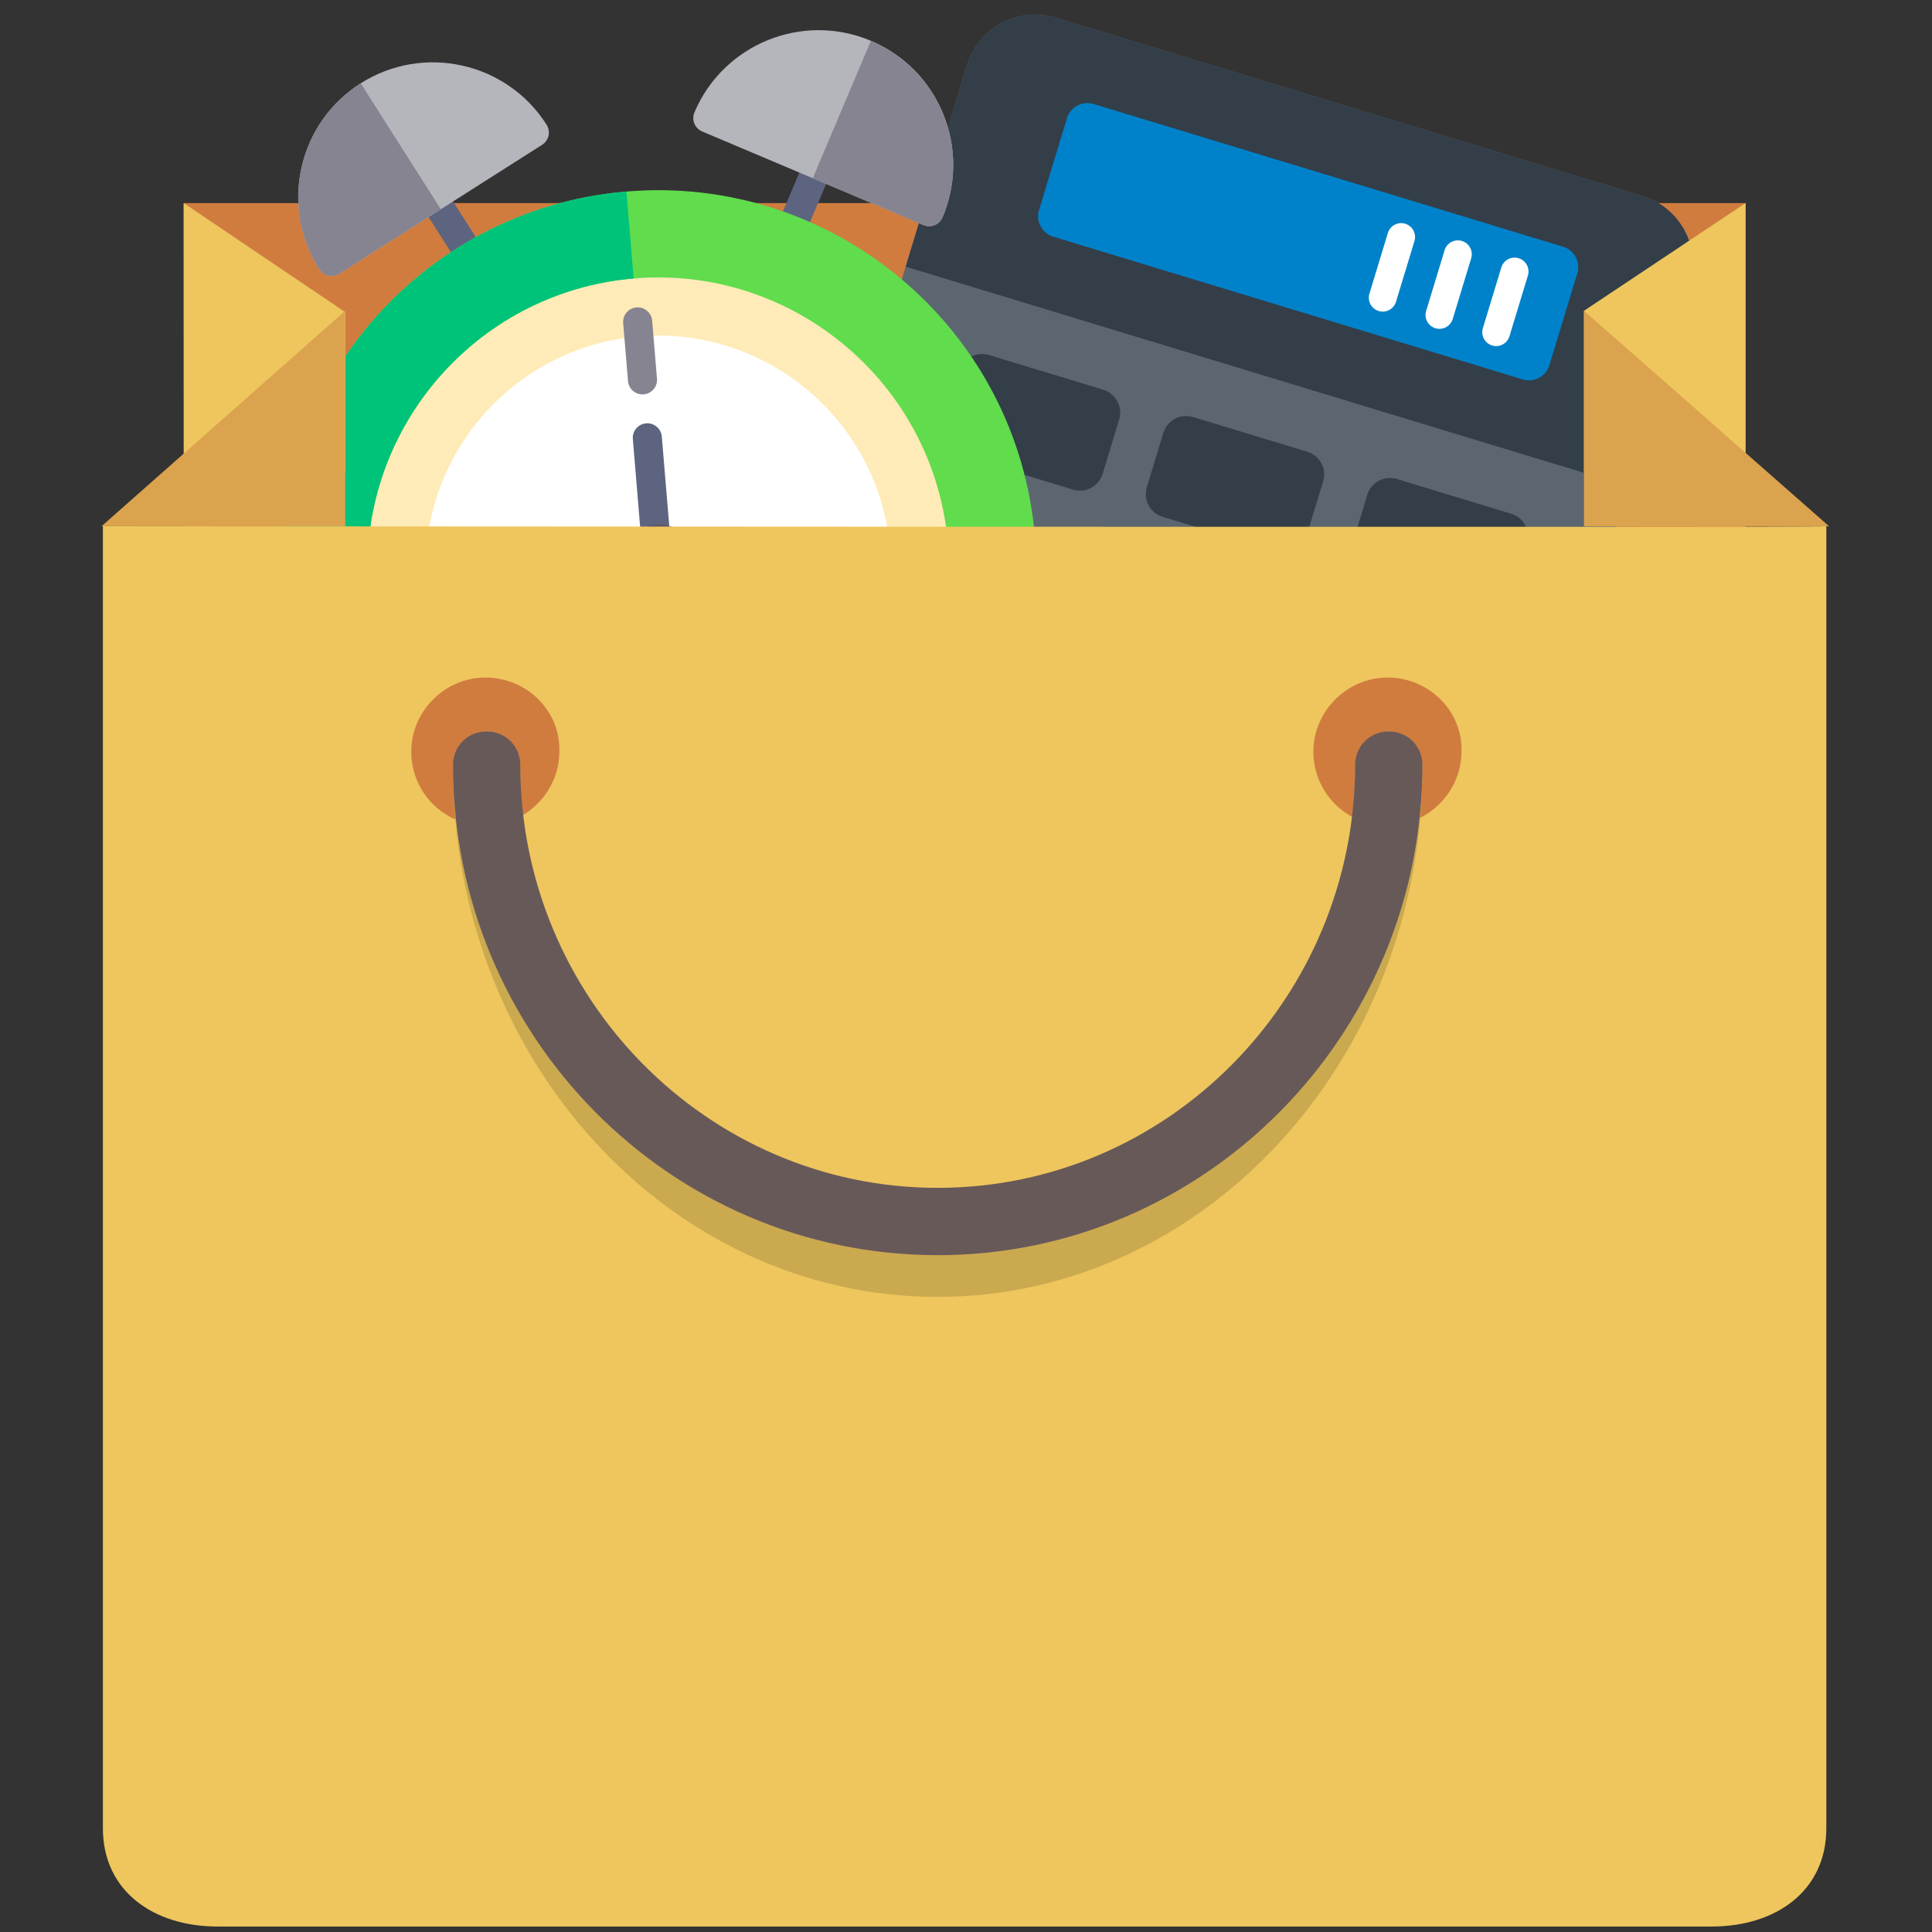 <?xml version="1.0" encoding="UTF-8" standalone="no"?>
<!-- Created with Inkscape (http://www.inkscape.org/) -->

<svg
   xmlns:dc="http://purl.org/dc/elements/1.1/"
   xmlns:cc="http://creativecommons.org/ns#"
   xmlns:rdf="http://www.w3.org/1999/02/22-rdf-syntax-ns#"
   xmlns:svg="http://www.w3.org/2000/svg"
   xmlns="http://www.w3.org/2000/svg"
   xmlns:sodipodi="http://sodipodi.sourceforge.net/DTD/sodipodi-0.dtd"
   xmlns:inkscape="http://www.inkscape.org/namespaces/inkscape"
   width="128"
   height="128"
   id="svg4223"
   version="1.1"
   inkscape:version="0.92.2 2405546, 2018-03-11"
   sodipodi:docname="lubuntu-software-center.svg"
   inkscape:export-filename="/home/rafa/Escriptori/lubuntu/lsc/lsc128.png"
   inkscape:export-xdpi="90"
   inkscape:export-ydpi="90">
  <rect width="100%" height="100%" fill="#333333" stroke="none"/>
  <sodipodi:namedview
     id="base"
     pagecolor="#ffffff"
     bordercolor="#666666"
     borderopacity="1.0"
     inkscape:pageopacity="0.0"
     inkscape:pageshadow="2"
     inkscape:zoom="4"
     inkscape:cx="131.54763"
     inkscape:cy="52.890915"
     inkscape:current-layer="layer1"
     showgrid="true"
     inkscape:document-units="px"
     inkscape:grid-bbox="true"
     inkscape:window-width="1920"
     inkscape:window-height="1013"
     inkscape:window-x="0"
     inkscape:window-y="0"
     inkscape:window-maximized="1"
     showguides="true"
     inkscape:guide-bbox="true"
     inkscape:snap-global="false">
    <inkscape:grid
       type="xygrid"
       id="grid3978"
       empspacing="5"
       visible="true"
       enabled="true"
       snapvisiblegridlinesonly="true" />
  </sodipodi:namedview>
  <defs
     id="defs4225">
    <linearGradient
       id="linearGradient3101">
      <stop
         offset="0"
         style="stop-color:#9b876c;stop-opacity:1"
         id="stop3103" />
      <stop
         offset="0.954"
         style="stop-color:#9b876c;stop-opacity:1"
         id="stop3105" />
      <stop
         offset="0.957"
         style="stop-color:#c2c2c2;stop-opacity:1"
         id="stop3107" />
      <stop
         offset="1"
         style="stop-color:#c2c2c2;stop-opacity:1"
         id="stop3109" />
    </linearGradient>
    <linearGradient
       id="linearGradient3707-319-631-407-324-616-674-812-821-107-178-392-400-6-2-5">
      <stop
         id="stop5440-4-8-6"
         style="stop-color:#272727;stop-opacity:1"
         offset="0" />
      <stop
         id="stop5442-3-8-1"
         style="stop-color:#454545;stop-opacity:1"
         offset="1" />
    </linearGradient>
    <linearGradient
       id="linearGradient2346-6">
      <stop
         id="stop2348-3"
         style="stop-color:#eeeeee;stop-opacity:1"
         offset="0" />
      <stop
         id="stop2350-8"
         style="stop-color:#d9d9da;stop-opacity:1"
         offset="1" />
    </linearGradient>
    <linearGradient
       id="linearGradient3319-5">
      <stop
         id="stop3321-0"
         style="stop-color:#a79071;stop-opacity:1"
         offset="0" />
      <stop
         id="stop3323-9"
         style="stop-color:#6f5d45;stop-opacity:1"
         offset="1" />
    </linearGradient>
    <linearGradient
       id="linearGradient8967-0">
      <stop
         id="stop8969-8"
         style="stop-color:#ddcfbd;stop-opacity:1"
         offset="0" />
      <stop
         id="stop8971-8"
         style="stop-color:#856f50;stop-opacity:1"
         offset="1" />
    </linearGradient>
    <linearGradient
       id="linearGradient3707-319-631-407-324-616-674-812-821-107-178-392-400-6-9">
      <stop
         id="stop5440-4-3"
         style="stop-color:#272727;stop-opacity:1"
         offset="0" />
      <stop
         id="stop5442-3-9"
         style="stop-color:#454545;stop-opacity:1"
         offset="1" />
    </linearGradient>
    <linearGradient
       id="linearGradient2867-449-88-871-390-598-476-591-434-148-57-177-641-289-620-227-114-444-680-744-8-9">
      <stop
         id="stop5430-8-4"
         style="stop-color:#5f5f5f;stop-opacity:1"
         offset="0" />
      <stop
         id="stop5432-3-8"
         style="stop-color:#4f4f4f;stop-opacity:1"
         offset="0.262" />
      <stop
         id="stop5434-1-1"
         style="stop-color:#3b3b3b;stop-opacity:1"
         offset="0.705" />
      <stop
         id="stop5436-8-2"
         style="stop-color:#2b2b2b;stop-opacity:1"
         offset="1" />
    </linearGradient>
    <linearGradient
       id="linearGradient3731-3">
      <stop
         id="stop3733-6"
         style="stop-color:#ffffff;stop-opacity:1"
         offset="0" />
      <stop
         id="stop3735-5"
         style="stop-color:#ffffff;stop-opacity:0.235"
         offset="0.027" />
      <stop
         id="stop3737-6"
         style="stop-color:#ffffff;stop-opacity:0.157"
         offset="0.974" />
      <stop
         id="stop3739-3"
         style="stop-color:#ffffff;stop-opacity:0.392"
         offset="1" />
    </linearGradient>
    <linearGradient
       id="linearGradient3707-319-631-407-324-616-674-812-821-107-178-392-400-6-7">
      <stop
         id="stop5440-4-4"
         style="stop-color:#272727;stop-opacity:1"
         offset="0" />
      <stop
         id="stop5442-3-5"
         style="stop-color:#454545;stop-opacity:1"
         offset="1" />
    </linearGradient>
    <linearGradient
       id="linearGradient2867-449-88-871-390-598-476-591-434-148-57-177-641-289-620-227-114-444-680-744-8-7">
      <stop
         id="stop5430-8-6"
         style="stop-color:#5f5f5f;stop-opacity:1"
         offset="0" />
      <stop
         id="stop5432-3-5"
         style="stop-color:#4f4f4f;stop-opacity:1"
         offset="0.262" />
      <stop
         id="stop5434-1-6"
         style="stop-color:#3b3b3b;stop-opacity:1"
         offset="0.705" />
      <stop
         id="stop5436-8-9"
         style="stop-color:#2b2b2b;stop-opacity:1"
         offset="1" />
    </linearGradient>
    <linearGradient
       id="linearGradient3195">
      <stop
         id="stop3197"
         style="stop-color:#ffffff;stop-opacity:1"
         offset="0" />
      <stop
         id="stop3199"
         style="stop-color:#ffffff;stop-opacity:0.235"
         offset="0.123" />
      <stop
         id="stop3201"
         style="stop-color:#ffffff;stop-opacity:0.157"
         offset="0.937" />
      <stop
         id="stop3203"
         style="stop-color:#ffffff;stop-opacity:0.392"
         offset="1" />
    </linearGradient>
    <linearGradient
       id="linearGradient3301">
      <stop
         id="stop3303"
         style="stop-color:#ffffff;stop-opacity:0"
         offset="0" />
      <stop
         id="stop3309"
         style="stop-color:#ffffff;stop-opacity:0"
         offset="0.7" />
      <stop
         id="stop3305"
         style="stop-color:#000000;stop-opacity:1"
         offset="1" />
    </linearGradient>
    <linearGradient
       id="linearGradient3708">
      <stop
         id="stop3710"
         style="stop-color:#000000;stop-opacity:1"
         offset="0" />
      <stop
         id="stop3712"
         style="stop-color:#000000;stop-opacity:1"
         offset="1" />
    </linearGradient>
    <linearGradient
       id="linearGradient3996">
      <stop
         id="stop3998"
         style="stop-color:#ffffff;stop-opacity:1"
         offset="0" />
      <stop
         id="stop4000"
         style="stop-color:#ffffff;stop-opacity:0"
         offset="1" />
    </linearGradient>
    <linearGradient
       id="linearGradient3268">
      <stop
         id="stop3270"
         style="stop-color:#ffffff;stop-opacity:1"
         offset="0" />
      <stop
         id="stop3272"
         style="stop-color:#d8d8d8;stop-opacity:1"
         offset="1" />
    </linearGradient>
    <linearGradient
       id="linearGradient2480">
      <stop
         id="stop2482"
         style="stop-color:#3d3e40;stop-opacity:1"
         offset="0" />
      <stop
         id="stop2484"
         style="stop-color:#4e4e4e;stop-opacity:1"
         offset="1" />
    </linearGradient>
    <linearGradient
       id="linearGradient3334-995-903-143-677-209-356-728">
      <stop
         id="stop5026"
         style="stop-color:#808080;stop-opacity:1"
         offset="0" />
      <stop
         id="stop5028"
         style="stop-color:#6d6d6d;stop-opacity:1"
         offset="0.873" />
      <stop
         id="stop5030"
         style="stop-color:#4f5053;stop-opacity:1"
         offset="1" />
    </linearGradient>
    <linearGradient
       id="linearGradient3227">
      <stop
         id="stop3229"
         style="stop-color:#4d4d4d;stop-opacity:1"
         offset="0" />
      <stop
         id="stop3231"
         style="stop-color:#333333;stop-opacity:1"
         offset="1" />
    </linearGradient>
    <linearGradient
       id="linearGradient3702-501-757-7">
      <stop
         id="stop2895-4"
         style="stop-color:#181818;stop-opacity:0"
         offset="0" />
      <stop
         id="stop2897-1"
         style="stop-color:#181818;stop-opacity:1"
         offset="0.5" />
      <stop
         id="stop2899-8"
         style="stop-color:#181818;stop-opacity:0"
         offset="1" />
    </linearGradient>
    <linearGradient
       id="linearGradient3688-464-309-1">
      <stop
         id="stop2889-7"
         style="stop-color:#181818;stop-opacity:1"
         offset="0" />
      <stop
         id="stop2891-85"
         style="stop-color:#181818;stop-opacity:0"
         offset="1" />
    </linearGradient>
    <linearGradient
       id="linearGradient3688-166-749-9">
      <stop
         id="stop2883-6"
         style="stop-color:#181818;stop-opacity:1"
         offset="0" />
      <stop
         id="stop2885-2"
         style="stop-color:#181818;stop-opacity:0"
         offset="1" />
    </linearGradient>
    <linearGradient
       id="linearGradient3702-501-757-4">
      <stop
         id="stop2895-00"
         style="stop-color:#181818;stop-opacity:0"
         offset="0" />
      <stop
         id="stop2897-4"
         style="stop-color:#181818;stop-opacity:1"
         offset="0.5" />
      <stop
         id="stop2899-6"
         style="stop-color:#181818;stop-opacity:0"
         offset="1" />
    </linearGradient>
    <linearGradient
       id="linearGradient3688-464-309-80">
      <stop
         id="stop2889-5"
         style="stop-color:#181818;stop-opacity:1"
         offset="0" />
      <stop
         id="stop2891-6"
         style="stop-color:#181818;stop-opacity:0"
         offset="1" />
    </linearGradient>
    <linearGradient
       id="linearGradient3688-166-749-19">
      <stop
         id="stop2883-69"
         style="stop-color:#181818;stop-opacity:1"
         offset="0" />
      <stop
         id="stop2885-3"
         style="stop-color:#181818;stop-opacity:0"
         offset="1" />
    </linearGradient>
    <linearGradient
       id="linearGradient3104-3-9">
      <stop
         offset="0"
         style="stop-color:#787878;stop-opacity:1"
         id="stop3106-7-0" />
      <stop
         offset="1"
         style="stop-color:#aaaaaa;stop-opacity:1"
         id="stop3108-2-0" />
    </linearGradient>
    <linearGradient
       id="linearGradient3600-6-7">
      <stop
         offset="0"
         style="stop-color:#f4f4f4;stop-opacity:1"
         id="stop3602-1-4" />
      <stop
         offset="1"
         style="stop-color:#dbdbdb;stop-opacity:1"
         id="stop3604-1-3" />
    </linearGradient>
    <linearGradient
       id="linearGradient3510">
      <stop
         offset="0"
         style="stop-color:#000000;stop-opacity:1"
         id="stop3512" />
      <stop
         offset="1"
         style="stop-color:#000000;stop-opacity:0"
         id="stop3514" />
    </linearGradient>
    <linearGradient
       id="linearGradient2490-6">
      <stop
         id="stop2492-5"
         style="stop-color:#791235;stop-opacity:1"
         offset="0" />
      <stop
         id="stop2494-0"
         style="stop-color:#dd3b27;stop-opacity:1"
         offset="1" />
    </linearGradient>
    <linearGradient
       id="linearGradient3242-6">
      <stop
         id="stop3244-3"
         style="stop-color:#f89b7e;stop-opacity:1"
         offset="0" />
      <stop
         id="stop3246-0"
         style="stop-color:#e35d4f;stop-opacity:1"
         offset="0.262" />
      <stop
         id="stop3248-2"
         style="stop-color:#c6262e;stop-opacity:1"
         offset="0.661" />
      <stop
         id="stop3250-1"
         style="stop-color:#690b2c;stop-opacity:1"
         offset="1" />
    </linearGradient>
    <linearGradient
       id="linearGradient3924-1">
      <stop
         id="stop3926-1"
         style="stop-color:#ffffff;stop-opacity:1;"
         offset="0" />
      <stop
         offset="0.063"
         style="stop-color:#ffffff;stop-opacity:0.235;"
         id="stop3928-0" />
      <stop
         id="stop3930-3"
         style="stop-color:#ffffff;stop-opacity:0.157;"
         offset="0.951" />
      <stop
         id="stop3932-4"
         style="stop-color:#ffffff;stop-opacity:0.392;"
         offset="1" />
    </linearGradient>
    <linearGradient
       id="linearGradient3924-7">
      <stop
         offset="0"
         style="stop-color:#ffffff;stop-opacity:1;"
         id="stop3926-5" />
      <stop
         id="stop3928-4"
         style="stop-color:#ffffff;stop-opacity:0.235;"
         offset="0.063" />
      <stop
         offset="0.951"
         style="stop-color:#ffffff;stop-opacity:0.157;"
         id="stop3930-4" />
      <stop
         offset="1"
         style="stop-color:#ffffff;stop-opacity:0.392;"
         id="stop3932-6" />
    </linearGradient>
    <linearGradient
       id="linearGradient3520">
      <stop
         offset="0"
         style="stop-color:#ffffff;stop-opacity:1;"
         id="stop3522" />
      <stop
         offset="1"
         style="stop-color:#8f8f8f;stop-opacity:1;"
         id="stop3524" />
    </linearGradient>
    <linearGradient
       id="linearGradient3520-1">
      <stop
         offset="0"
         style="stop-color:#ffffff;stop-opacity:1;"
         id="stop3522-2" />
      <stop
         offset="1"
         style="stop-color:#8f8f8f;stop-opacity:1;"
         id="stop3524-3" />
    </linearGradient>
    <linearGradient
       id="linearGradient3242-6-0">
      <stop
         id="stop3244-3-3"
         style="stop-color:#f89b7e;stop-opacity:1"
         offset="0" />
      <stop
         id="stop3246-0-0"
         style="stop-color:#e35d4f;stop-opacity:1"
         offset="0.262" />
      <stop
         id="stop3248-2-9"
         style="stop-color:#c6262e;stop-opacity:1"
         offset="0.661" />
      <stop
         id="stop3250-1-2"
         style="stop-color:#690b2c;stop-opacity:1"
         offset="1" />
    </linearGradient>
    <linearGradient
       id="linearGradient2490-6-4">
      <stop
         id="stop2492-5-0"
         style="stop-color:#791235;stop-opacity:1"
         offset="0" />
      <stop
         id="stop2494-0-5"
         style="stop-color:#dd3b27;stop-opacity:1"
         offset="1" />
    </linearGradient>
    <linearGradient
       id="linearGradient3924-8-6">
      <stop
         offset="0"
         style="stop-color:#ffffff;stop-opacity:1;"
         id="stop3926-3-5" />
      <stop
         offset="1"
         style="stop-color:#ffffff;stop-opacity:0;"
         id="stop3932-40-8" />
    </linearGradient>
    <linearGradient
       id="linearGradient2867-449-88-871-390-598-476-591-434-148-57-177-3-0">
      <stop
         id="stop3750-0-1"
         style="stop-color:#90dbec;stop-opacity:1;"
         offset="0" />
      <stop
         id="stop3756-0-1"
         style="stop-color:#0f4e92;stop-opacity:1;"
         offset="1" />
    </linearGradient>
    <linearGradient
       id="linearGradient4023-5">
      <stop
         id="stop4025-6"
         offset="0"
         style="stop-color:#31769f;stop-opacity:1;" />
      <stop
         id="stop4027-6"
         offset="1"
         style="stop-color:#122739;stop-opacity:1;" />
    </linearGradient>
  </defs>
  <g
     inkscape:groupmode="layer"
     inkscape:label="Layer 1"
     id="layer1"
     transform="translate(0,64)">
    <rect
       style="opacity:1;fill:#aa8800;fill-opacity:1;stroke:none;stroke-width:1.06;stroke-linecap:round;stroke-linejoin:round;stroke-miterlimit:4;stroke-dasharray:none;stroke-opacity:1"
       id="rect1098"
       width="90.651"
       height="19.174"
       x="17.256"
       y="-42.832"
       rx="2.359"
       ry="2.289" />
    <path
       id="path892"
       d="M 12.17,-50.545 H 115.648 V 38.571 H 12.259 Z"
       style="fill:#d07c3f;stroke-width:0.226"
       inkscape:connector-curvature="0" />
    <g
       id="g1152"
       transform="matrix(2.385,0.725,-0.725,2.385,65.809,-99.763)">
      <path
         id="path1100"
         d="m 24.091,15.582 c 0,-1.039 -0.85,-1.888 -1.888,-1.888 H 5.894 c -1.038,0 -1.888,0.85 -1.888,1.888 v 18.725 c 0,1.038 0.85,1.888 1.888,1.888 H 22.203 c 1.038,0 1.888,-0.85 1.888,-1.888 V 15.582 Z"
         style="fill:#5c6670;stroke-width:0.044"
         inkscape:connector-curvature="0" />
      <path
         id="path1103"
         d="M 22.202,13.694 H 5.894 c -1.038,0 -1.888,0.85 -1.888,1.888 v 5.603 H 24.091 v -5.603 c -4.3e-5,-1.039 -0.85,-1.888 -1.888,-1.888 z"
         style="fill:#333e48;stroke-width:0.044"
         inkscape:connector-curvature="0" />
      <path
         id="path1105"
         d="m 21.136,16.162 c 0,-0.312 -0.255,-0.566 -0.567,-0.566 H 7.526 c -0.312,0 -0.567,0.255 -0.567,0.566 v 2.554 c 0,0.312 0.255,0.566 0.567,0.566 H 20.57 c 0.312,0 0.567,-0.255 0.567,-0.566 z"
         style="fill:#0082ca;stroke-width:0.044"
         inkscape:connector-curvature="0" />
      <g
         id="g1117"
         transform="matrix(0.044,0,0,0.044,2.798,13.694)">
        <path
           id="path1109"
           d="m 380.222,112.774 c -4.635,0 -8.393,-3.757 -8.393,-8.393 V 66.068 c 0,-4.637 3.758,-8.393 8.393,-8.393 4.635,0 8.393,3.757 8.393,8.393 v 38.313 c 10e-4,4.635 -3.757,8.393 -8.393,8.393 z"
           style="fill:#ffffff"
           inkscape:connector-curvature="0" />
        <path
           id="path1111"
           d="m 344.41,112.774 c -4.635,0 -8.393,-3.757 -8.393,-8.393 V 66.068 c 0,-4.637 3.758,-8.393 8.393,-8.393 4.635,0 8.393,3.757 8.393,8.393 v 38.313 c 10e-4,4.635 -3.757,8.393 -8.393,8.393 z"
           style="fill:#ffffff"
           inkscape:connector-curvature="0" />
        <path
           id="path1113"
           d="m 308.598,112.774 c -4.635,0 -8.393,-3.757 -8.393,-8.393 V 66.068 c 0,-4.637 3.758,-8.393 8.393,-8.393 4.635,0 8.393,3.757 8.393,8.393 v 38.313 c 0.001,4.635 -3.757,8.393 -8.393,8.393 z"
           style="fill:#ffffff"
           inkscape:connector-curvature="0" />
      </g>
      <path
         id="path1122"
         d="m 17.49,27.749 c 0,-0.346 0.283,-0.629 0.629,-0.629 h 3.174 c 0.346,0 0.629,0.283 0.629,0.629 v 5.854 c 0,0.346 -0.283,0.629 -0.629,0.629 h -3.174 c -0.346,0 -0.629,-0.283 -0.629,-0.629 z"
         style="fill:#d49000;stroke-width:0.044"
         inkscape:connector-curvature="0" />
      <g
         id="g1147"
         transform="matrix(0.044,0,0,0.044,2.798,13.694)">
        <path
           id="path1124"
           d="m 334.315,220.987 c 0,-7.876 6.445,-14.321 14.321,-14.321 h 72.232 c 7.878,0 14.321,6.445 14.321,14.321 v 34.384 c 0,7.876 -6.445,14.321 -14.321,14.321 h -72.232 c -7.878,0 -14.321,-6.445 -14.321,-14.321 z"
           style="fill:#333e48"
           inkscape:connector-curvature="0" />
        <path
           id="path1128"
           d="m 205.562,220.987 c 0,-7.876 6.445,-14.321 14.321,-14.321 h 72.233 c 7.878,0 14.321,6.445 14.321,14.321 v 34.384 c 0,7.876 -6.445,14.321 -14.321,14.321 h -72.233 c -7.876,0 -14.321,-6.445 -14.321,-14.321 z"
           style="fill:#333e48"
           inkscape:connector-curvature="0" />
        <path
           id="path1131"
           d="m 76.807,220.987 c 0,-7.876 6.445,-14.321 14.321,-14.321 h 72.233 c 7.876,0 14.321,6.445 14.321,14.321 v 34.384 c 0,7.876 -6.445,14.321 -14.321,14.321 H 91.129 c -7.878,0 -14.321,-6.445 -14.321,-14.321 v -34.384 z"
           style="fill:#333e48"
           inkscape:connector-curvature="0" />
        <path
           id="path1134"
           d="m 205.562,319.817 c 0,-7.876 6.445,-14.321 14.321,-14.321 h 72.233 c 7.878,0 14.321,6.445 14.321,14.321 v 34.384 c 0,7.876 -6.445,14.321 -14.321,14.321 h -72.233 c -7.876,0 -14.321,-6.445 -14.321,-14.321 z"
           style="fill:#333e48"
           inkscape:connector-curvature="0" />
        <path
           id="path1138"
           d="m 76.807,319.817 c 0,-7.876 6.445,-14.321 14.321,-14.321 h 72.233 c 7.876,0 14.321,6.445 14.321,14.321 v 34.384 c 0,7.876 -6.445,14.321 -14.321,14.321 H 91.129 c -7.878,0 -14.321,-6.445 -14.321,-14.321 v -34.384 z"
           style="fill:#333e48"
           inkscape:connector-curvature="0" />
        <path
           id="path1140"
           d="m 205.562,418.648 c 0,-7.876 6.445,-14.321 14.321,-14.321 h 72.233 c 7.878,0 14.321,6.445 14.321,14.321 v 34.384 c 0,7.876 -6.445,14.321 -14.321,14.321 h -72.233 c -7.876,0 -14.321,-6.445 -14.321,-14.321 z"
           style="fill:#333e48"
           inkscape:connector-curvature="0" />
        <path
           id="path1144"
           d="m 76.807,418.648 c 0,-7.876 6.445,-14.321 14.321,-14.321 h 72.233 c 7.876,0 14.321,6.445 14.321,14.321 v 34.384 c 0,7.876 -6.445,14.321 -14.321,14.321 H 91.129 c -7.878,0 -14.321,-6.445 -14.321,-14.321 v -34.384 z"
           style="fill:#333e48"
           inkscape:connector-curvature="0" />
      </g>
    </g>
    <g
       transform="matrix(0.12,-0.01,0.01,0.12,10.011,-58.346)"
       id="g1257">
      <g
         id="g1157">
        <path
           inkscape:connector-curvature="0"
           style="fill:#ffebb7"
           d="m 423.972,287.943 c 0,92.634 -75.362,168 -168,168 -92.638,0 -168,-75.366 -168,-168 0,-92.634 75.362,-168 168,-168 92.638,0 168,75.367 168,168 z"
           id="path1154" />
      </g>
      <g
         id="g1161">
        <path
           inkscape:connector-curvature="0"
           style="fill:#ffffff"
           d="m 383.972,287.943 c 0,70.578 -57.419,128 -128,128 -70.581,0 -128,-57.422 -128,-128 0,-70.578 57.419,-128 128,-128 70.581,0 128,57.422 128,128 z"
           id="path1159" />
      </g>
      <g
         id="g1167">
        <g
           id="g1165">
          <path
             inkscape:connector-curvature="0"
             style="fill:#5d647f"
             d="m 345.83,113.37 c 2.883,0 5.664,-1.559 7.094,-4.281 L 369.338,77.8 c 2.055,-3.91 0.547,-8.746 -3.367,-10.801 -3.93,-2.055 -8.75,-0.539 -10.805,3.371 l -16.414,31.285 c -2.055,3.91 -0.547,8.746 3.367,10.801 1.188,0.621 2.461,0.914 3.711,0.914 z"
             id="path1163" />
        </g>
      </g>
      <g
         id="g1171">
        <path
           inkscape:connector-curvature="0"
           style="fill:#b4b6bc"
           d="m 296.666,39.667 c 19,-36.18 63.867,-50.187 100.062,-31.184 17.523,9.195 30.422,24.672 36.312,43.57 5.89,18.898 4.07,38.961 -5.125,56.488 -1.43,2.727 -4.211,4.281 -7.094,4.281 -1.25,0 -2.523,-0.293 -3.711,-0.918 L 300.034,50.468 c -1.875,-0.984 -3.289,-2.676 -3.922,-4.703 -0.625,-2.023 -0.43,-4.219 0.554,-6.098 z"
           id="path1169" />
      </g>
      <g
         id="g1175">
        <path
           inkscape:connector-curvature="0"
           style="fill:#868491"
           d="m 396.69,8.466 c 0.013,0.007 0.026,0.011 0.039,0.018 17.523,9.195 30.422,24.672 36.312,43.57 5.89,18.898 4.07,38.961 -5.125,56.488 -1.43,2.727 -4.211,4.281 -7.094,4.281 -1.25,0 -2.523,-0.293 -3.711,-0.918 L 358.536,81.167 Z"
           id="path1173" />
      </g>
      <g
         id="g1181">
        <g
           id="g1179">
          <path
             inkscape:connector-curvature="0"
             style="fill:#5d647f"
             d="m 165.894,113.37 c -2.883,0 -5.664,-1.559 -7.094,-4.281 L 142.386,77.8 c -2.055,-3.91 -0.547,-8.746 3.367,-10.801 3.93,-2.055 8.75,-0.539 10.805,3.371 l 16.414,31.285 c 2.055,3.91 0.547,8.746 -3.367,10.801 -1.188,0.621 -2.461,0.914 -3.711,0.914 z"
             id="path1177" />
        </g>
      </g>
      <g
         id="g1187">
        <g
           id="g1185">
          <path
             inkscape:connector-curvature="0"
             style="fill:#5d647f"
             d="m 127.964,511.943 c -1.383,0 -2.789,-0.359 -4.07,-1.117 -3.805,-2.254 -5.055,-7.16 -2.805,-10.961 l 23.703,-40 c 2.25,-3.793 7.156,-5.055 10.961,-2.805 3.805,2.254 5.055,7.16 2.805,10.961 l -23.703,40 c -1.493,2.524 -4.157,3.922 -6.891,3.922 z"
             id="path1183" />
        </g>
      </g>
      <g
         id="g1193">
        <g
           id="g1191">
          <path
             inkscape:connector-curvature="0"
             style="fill:#5d647f"
             d="m 383.979,511.943 c -2.734,0 -5.398,-1.398 -6.891,-3.922 l -24,-40.5 c -2.25,-3.801 -1,-8.707 2.805,-10.961 3.82,-2.25 8.719,-0.996 10.961,2.805 l 24,40.5 c 2.25,3.801 1,8.707 -2.805,10.961 -1.281,0.758 -2.687,1.117 -4.07,1.117 z"
             id="path1189" />
        </g>
      </g>
      <g
         id="g1197">
        <path
           inkscape:connector-curvature="0"
           style="fill:#60dc4d"
           d="m 255.972,79.943 c -114.695,0 -208,93.309 -208,208 0,114.691 93.305,208 208,208 114.695,0 208,-93.309 208,-208 0,-114.691 -93.305,-208 -208,-208 z m 160,208 c 0,88.223 -71.773,160 -160,160 -88.227,0 -160,-71.777 -160,-160 0,-88.223 71.773,-160 160,-160 88.227,0 160,71.778 160,160 z"
           id="path1195" />
      </g>
      <g
         id="g1201">
        <path
           inkscape:connector-curvature="0"
           style="fill:#00c37a"
           d="m 255.753,447.932 c -88.125,-0.12 -159.781,-71.84 -159.781,-159.989 0,-88.149 71.656,-159.869 159.781,-159.989 V 79.949 C 141.158,80.068 47.972,173.325 47.972,287.943 c 0,114.618 93.186,207.875 207.781,207.995 z"
           id="path1199" />
      </g>
      <g
         id="g1207">
        <g
           id="g1205">
          <path
             inkscape:connector-curvature="0"
             style="fill:#868491"
             d="m 151.972,295.943 h -32 c -4.422,0 -8,-3.582 -8,-8 0,-4.418 3.578,-8 8,-8 h 32 c 4.422,0 8,3.582 8,8 0,4.418 -3.578,8 -8,8 z"
             id="path1203" />
        </g>
      </g>
      <g
         id="g1213">
        <g
           id="g1211">
          <path
             inkscape:connector-curvature="0"
             style="fill:#868491"
             d="m 391.972,295.943 h -32 c -4.422,0 -8,-3.582 -8,-8 0,-4.418 3.578,-8 8,-8 h 32 c 4.422,0 8,3.582 8,8 0,4.418 -3.579,8 -8,8 z"
             id="path1209" />
        </g>
      </g>
      <g
         id="g1219">
        <g
           id="g1217">
          <path
             inkscape:connector-curvature="0"
             style="fill:#868491"
             d="m 255.972,431.943 c -4.422,0 -8,-3.582 -8,-8 v -32 c 0,-4.418 3.578,-8 8,-8 4.422,0 8,3.582 8,8 v 32 c 0,4.418 -3.579,8 -8,8 z"
             id="path1215" />
        </g>
      </g>
      <g
         id="g1225">
        <g
           id="g1223">
          <path
             inkscape:connector-curvature="0"
             style="fill:#868491"
             d="m 255.972,191.943 c -4.422,0 -8,-3.582 -8,-8 v -32 c 0,-4.418 3.578,-8 8,-8 4.422,0 8,3.582 8,8 v 32 c 0,4.418 -3.579,8 -8,8 z"
             id="path1221" />
        </g>
      </g>
      <g
         id="g1229">
        <path
           inkscape:connector-curvature="0"
           style="fill:#b4b6bc"
           d="m 215.058,39.667 c -19,-36.18 -63.867,-50.187 -100.062,-31.184 -17.524,9.195 -30.422,24.672 -36.312,43.57 -5.89,18.898 -4.07,38.961 5.125,56.488 1.43,2.727 4.211,4.281 7.094,4.281 1.25,0 2.523,-0.293 3.711,-0.918 L 211.69,50.468 c 1.875,-0.984 3.289,-2.676 3.922,-4.703 0.625,-2.023 0.43,-4.219 -0.554,-6.098 z"
           id="path1227" />
      </g>
      <g
         id="g1235">
        <g
           id="g1233">
          <path
             inkscape:connector-curvature="0"
             style="fill:#5d647f"
             d="m 231.972,295.943 h -40 c -4.422,0 -8,-3.582 -8,-8 0,-4.418 3.578,-8 8,-8 h 40 c 4.422,0 8,3.582 8,8 0,4.418 -3.579,8 -8,8 z"
             id="path1231" />
        </g>
      </g>
      <g
         id="g1241">
        <g
           id="g1239">
          <path
             inkscape:connector-curvature="0"
             style="fill:#5d647f"
             d="m 255.972,279.943 c -4.422,0 -8,-3.582 -8,-8 v -56 c 0,-4.418 3.578,-8 8,-8 4.422,0 8,3.582 8,8 v 56 c 0,4.418 -3.579,8 -8,8 z"
             id="path1237" />
        </g>
      </g>
      <g
         id="g1247">
        <g
           id="g1245">
          <path
             inkscape:connector-curvature="0"
             style="fill:#ff4f19"
             d="m 335.972,375.943 c -2.047,0 -4.094,-0.781 -5.656,-2.344 l -80,-80 c -3.125,-3.125 -3.125,-8.187 0,-11.312 3.125,-3.125 8.188,-3.125 11.313,0 l 80,80 c 3.125,3.125 3.125,8.188 0,11.313 -1.564,1.562 -3.611,2.343 -5.657,2.343 z"
             id="path1243" />
        </g>
      </g>
      <g
         id="g1251">
        <path
           inkscape:connector-curvature="0"
           style="fill:#868491"
           d="m 115.034,8.466 c -0.013,0.007 -0.026,0.011 -0.039,0.018 -17.524,9.195 -30.422,24.672 -36.312,43.57 -5.89,18.898 -4.07,38.961 5.125,56.488 1.43,2.727 4.211,4.281 7.094,4.281 1.25,0 2.523,-0.293 3.711,-0.918 l 58.575,-30.738 z"
           id="path1249" />
      </g>
      <g
         id="g1255">
        <circle
           style="fill:#5c546a"
           cx="255.972"
           cy="287.943"
           r="24"
           id="circle1253" />
      </g>
    </g>
    <path
       id="path894"
       d="m 6.817,-29.136 v 86.261 c 0,4.193 3.39,6.512 7.582,6.512 h 99.018 c 4.193,0 7.582,-2.319 7.582,-6.512 v -86.261 c 0,0.089 -114.093,0 -114.183,0 z m 16.057,-14.184 -10.704,-7.225 v 17.841 h 10.705 z m 92.773,-7.225 -10.705,7.136 v 10.705 h 10.705 z"
       style="fill:#eec65d;stroke-width:0.226"
       inkscape:connector-curvature="0" />
    <path
       id="path896"
       d="M 22.874,-29.136 V -43.409 L 6.728,-29.136 Z m 82.069,-14.273 v 14.273 h 16.235 z"
       style="fill:#dca34f;stroke-width:0.226"
       inkscape:connector-curvature="0" />
    <path
       id="path898"
       d="m 32.152,-19.111 c -2.676,0 -4.906,2.23 -4.906,4.906 0,2.676 2.141,4.906 4.906,4.906 2.676,0 4.906,-2.23 4.906,-4.906 0.089,-2.676 -2.141,-4.906 -4.906,-4.906 z m 59.768,0 c -2.676,0 -4.906,2.23 -4.906,4.906 0,2.676 2.141,4.906 4.906,4.906 2.676,0 4.906,-2.23 4.906,-4.906 0.089,-2.676 -2.141,-4.906 -4.906,-4.906 z"
       style="fill:#d07c3f;stroke-width:0.226"
       inkscape:connector-curvature="0" />
    <path
       id="path900"
       d="m 62.125,21.923 c -17.752,0 -32.114,-15.7 -32.114,-35.058 0,-1.338 0.981,-2.409 2.23,-2.409 1.249,0 2.23,1.07 2.23,2.409 0,16.681 12.4,30.151 27.654,30.151 15.254,0 27.654,-13.559 27.654,-30.151 0,-1.338 0.981,-2.409 2.23,-2.409 1.249,0 2.23,1.07 2.23,2.409 0,19.358 -14.451,35.058 -32.113,35.058 z"
       style="fill:#cba94f;stroke-width:0.226"
       inkscape:connector-curvature="0" />
    <path
       id="path902"
       d="m 62.125,19.158 c -17.752,0 -32.114,-14.54 -32.114,-32.471 0,-1.249 0.981,-2.23 2.23,-2.23 1.249,0 2.23,0.981 2.23,2.23 0,15.432 12.4,28.011 27.654,28.011 15.254,0 27.654,-12.578 27.654,-28.011 0,-1.249 0.981,-2.23 2.23,-2.23 1.249,0 2.23,0.981 2.23,2.23 0,17.93 -14.451,32.471 -32.113,32.471 z"
       style="fill:#685959;fill-opacity:1;stroke-width:0.226"
       inkscape:connector-curvature="0" />
  </g>
</svg>
